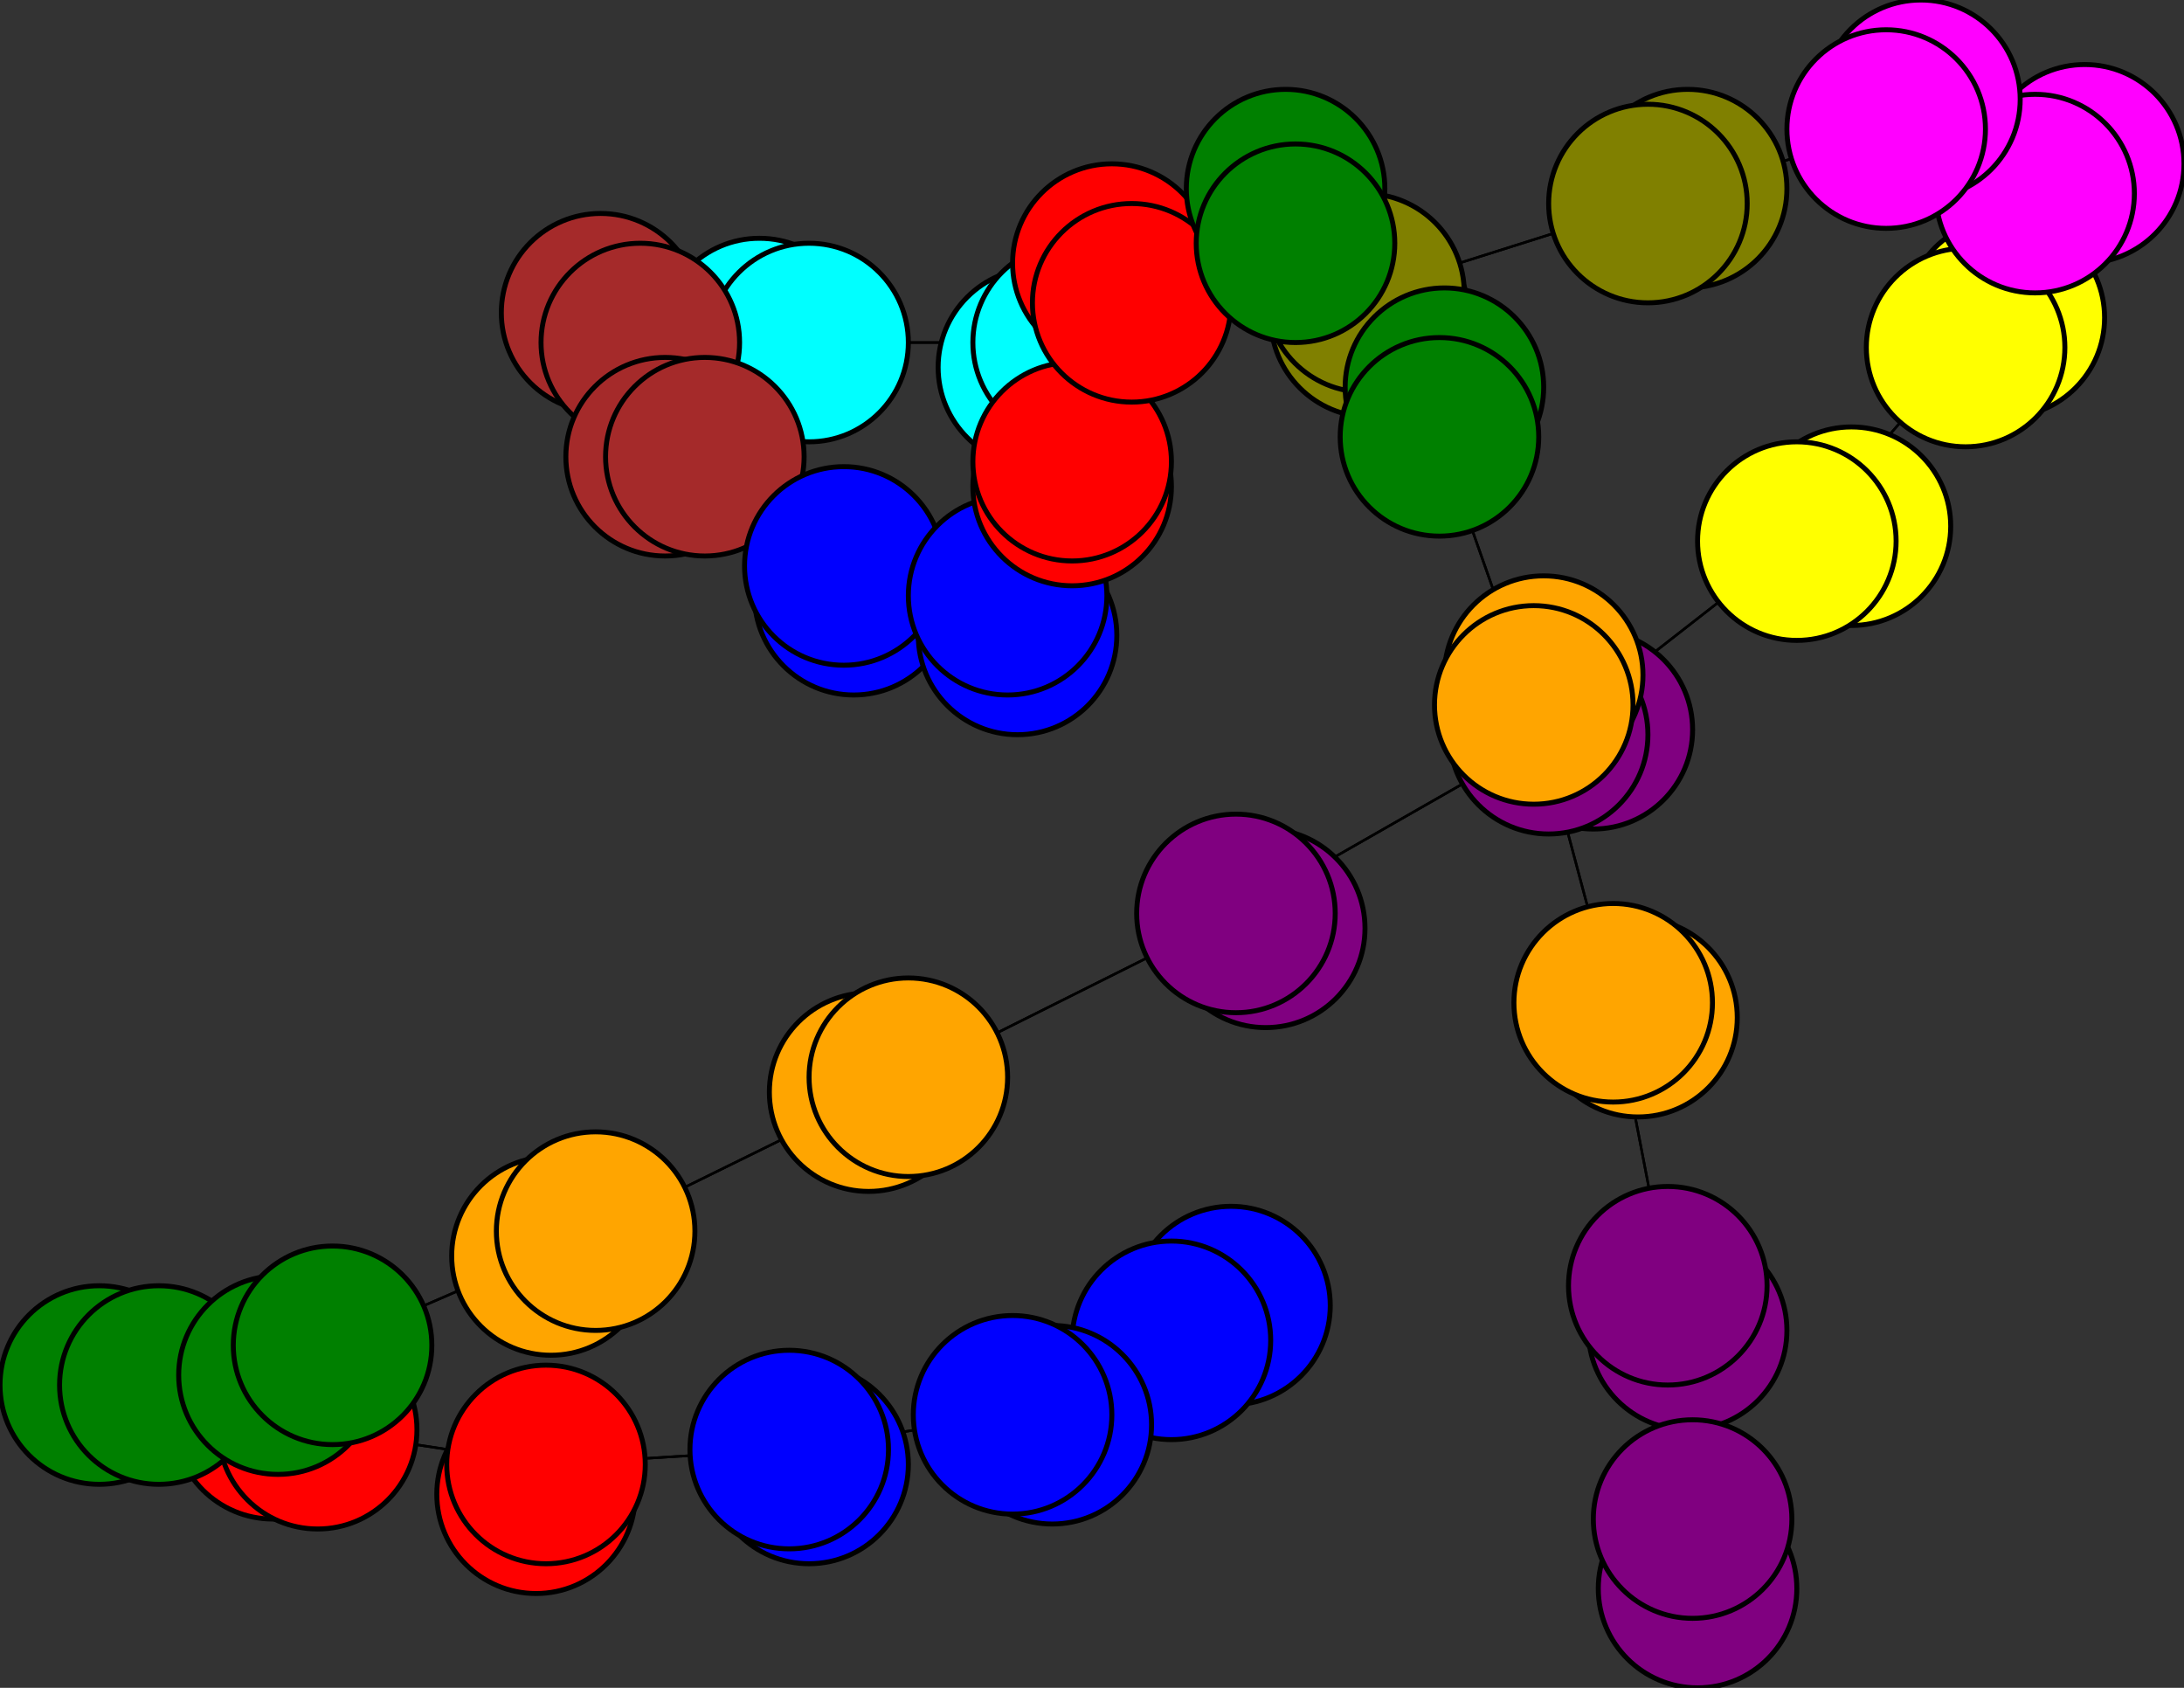 <svg width="440" height="340" xmlns="http://www.w3.org/2000/svg">
<rect width="100%" height="100%" fill="#333333" stroke="none"/>
<path stroke-width="8.857" stroke="black" d="M 248 263 236 270"/>
<path stroke-width="0.5" stroke="black" d="M 203 120 170 114"/>
<path stroke-width="20.0" stroke="black" d="M 205 128 203 120"/>
<path stroke-width="0.5" stroke="black" d="M 170 114 203 120"/>
<path stroke-width="20.0" stroke="black" d="M 170 114 172 120"/>
<path stroke-width="0.5" stroke="black" d="M 170 114 142 92"/>
<path stroke-width="20.0" stroke="black" d="M 172 120 170 114"/>
<path stroke-width="0.5" stroke="black" d="M 142 92 170 114"/>
<path stroke-width="20.0" stroke="black" d="M 142 92 134 92"/>
<path stroke-width="0.5" stroke="black" d="M 142 92 129 69"/>
<path stroke-width="20.0" stroke="black" d="M 134 92 142 92"/>
<path stroke-width="0.5" stroke="black" d="M 129 69 142 92"/>
<path stroke-width="20.0" stroke="black" d="M 129 69 121 63"/>
<path stroke-width="20.0" stroke="black" d="M 203 120 205 128"/>
<path stroke-width="0.5" stroke="black" d="M 129 69 163 69"/>
<path stroke-width="0.5" stroke="black" d="M 163 69 129 69"/>
<path stroke-width="20.0" stroke="black" d="M 163 69 153 68"/>
<path stroke-width="0.5" stroke="black" d="M 163 69 216 69"/>
<path stroke-width="20.0" stroke="black" d="M 153 68 163 69"/>
<path stroke-width="0.5" stroke="black" d="M 216 69 163 69"/>
<path stroke-width="20.0" stroke="black" d="M 216 69 209 74"/>
<path stroke-width="0.5" stroke="black" d="M 216 69 275 59"/>
<path stroke-width="20.0" stroke="black" d="M 209 74 216 69"/>
<path stroke-width="0.5" stroke="black" d="M 275 59 216 69"/>
<path stroke-width="20.0" stroke="black" d="M 275 59 276 64"/>
<path stroke-width="0.5" stroke="black" d="M 275 59 332 41"/>
<path stroke-width="20.0" stroke="black" d="M 276 64 275 59"/>
<path stroke-width="20.0" stroke="black" d="M 121 63 129 69"/>
<path stroke-width="0.5" stroke="black" d="M 203 120 216 93"/>
<path stroke-width="20.0" stroke="black" d="M 216 98 216 93"/>
<path stroke-width="0.5" stroke="black" d="M 216 93 203 120"/>
<path stroke-width="14.429" stroke="black" d="M 342 320 341 306"/>
<path stroke-width="0.5" stroke="black" d="M 336 259 341 306"/>
<path stroke-width="20.0" stroke="black" d="M 336 259 340 268"/>
<path stroke-width="0.5" stroke="black" d="M 336 259 325 202"/>
<path stroke-width="20.0" stroke="black" d="M 340 268 336 259"/>
<path stroke-width="0.5" stroke="black" d="M 325 202 336 259"/>
<path stroke-width="20.0" stroke="black" d="M 325 202 330 205"/>
<path stroke-width="0.5" stroke="black" d="M 325 202 309 142"/>
<path stroke-width="20.0" stroke="black" d="M 330 205 325 202"/>
<path stroke-width="0.5" stroke="black" d="M 309 142 325 202"/>
<path stroke-width="20.0" stroke="black" d="M 309 142 311 136"/>
<path stroke-width="0.5" stroke="black" d="M 309 142 290 88"/>
<path stroke-width="20.0" stroke="black" d="M 311 136 309 142"/>
<path stroke-width="0.5" stroke="black" d="M 290 88 309 142"/>
<path stroke-width="20.0" stroke="black" d="M 290 88 291 78"/>
<path stroke-width="0.5" stroke="black" d="M 290 88 261 49"/>
<path stroke-width="20.0" stroke="black" d="M 291 78 290 88"/>
<path stroke-width="0.5" stroke="black" d="M 261 49 290 88"/>
<path stroke-width="20.0" stroke="black" d="M 261 49 259 38"/>
<path stroke-width="0.5" stroke="black" d="M 261 49 228 61"/>
<path stroke-width="20.0" stroke="black" d="M 259 38 261 49"/>
<path stroke-width="0.5" stroke="black" d="M 228 61 261 49"/>
<path stroke-width="20.0" stroke="black" d="M 228 61 224 53"/>
<path stroke-width="0.5" stroke="black" d="M 228 61 216 93"/>
<path stroke-width="20.0" stroke="black" d="M 224 53 228 61"/>
<path stroke-width="0.5" stroke="black" d="M 216 93 228 61"/>
<path stroke-width="20.0" stroke="black" d="M 216 93 216 98"/>
<path stroke-width="0.5" stroke="black" d="M 332 41 275 59"/>
<path stroke-width="20.0" stroke="black" d="M 332 41 340 38"/>
<path stroke-width="0.5" stroke="black" d="M 332 41 380 26"/>
<path stroke-width="20.0" stroke="black" d="M 340 38 332 41"/>
<path stroke-width="20.0" stroke="black" d="M 111 253 120 248"/>
<path stroke-width="0.5" stroke="black" d="M 67 271 120 248"/>
<path stroke-width="20.0" stroke="black" d="M 67 271 56 277"/>
<path stroke-width="0.5" stroke="black" d="M 67 271 32 279"/>
<path stroke-width="20.0" stroke="black" d="M 56 277 67 271"/>
<path stroke-width="0.5" stroke="black" d="M 32 279 67 271"/>
<path stroke-width="20.0" stroke="black" d="M 32 279 20 279"/>
<path stroke-width="0.5" stroke="black" d="M 32 279 64 288"/>
<path stroke-width="20.0" stroke="black" d="M 20 279 32 279"/>
<path stroke-width="0.5" stroke="black" d="M 64 288 32 279"/>
<path stroke-width="20.0" stroke="black" d="M 64 288 55 286"/>
<path stroke-width="0.5" stroke="black" d="M 64 288 110 295"/>
<path stroke-width="20.0" stroke="black" d="M 55 286 64 288"/>
<path stroke-width="0.5" stroke="black" d="M 110 295 64 288"/>
<path stroke-width="20.0" stroke="black" d="M 110 295 108 301"/>
<path stroke-width="0.5" stroke="black" d="M 110 295 159 292"/>
<path stroke-width="20.0" stroke="black" d="M 108 301 110 295"/>
<path stroke-width="0.5" stroke="black" d="M 159 292 110 295"/>
<path stroke-width="20.0" stroke="black" d="M 159 292 163 295"/>
<path stroke-width="0.5" stroke="black" d="M 159 292 204 285"/>
<path stroke-width="20.0" stroke="black" d="M 163 295 159 292"/>
<path stroke-width="0.5" stroke="black" d="M 204 285 159 292"/>
<path stroke-width="20.0" stroke="black" d="M 204 285 212 287"/>
<path stroke-width="0.5" stroke="black" d="M 204 285 236 270"/>
<path stroke-width="20.0" stroke="black" d="M 212 287 204 285"/>
<path stroke-width="0.5" stroke="black" d="M 236 270 204 285"/>
<path stroke-width="8.857" stroke="black" d="M 236 270 248 263"/>
<path stroke-width="0.5" stroke="black" d="M 120 248 67 271"/>
<path stroke-width="0.5" stroke="black" d="M 341 306 336 259"/>
<path stroke-width="20.0" stroke="black" d="M 120 248 111 253"/>
<path stroke-width="20.0" stroke="black" d="M 175 220 183 217"/>
<path stroke-width="0.5" stroke="black" d="M 380 26 332 41"/>
<path stroke-width="20.0" stroke="black" d="M 380 26 387 20"/>
<path stroke-width="0.5" stroke="black" d="M 380 26 410 39"/>
<path stroke-width="20.0" stroke="black" d="M 387 20 380 26"/>
<path stroke-width="0.5" stroke="black" d="M 410 39 380 26"/>
<path stroke-width="20.0" stroke="black" d="M 410 39 420 33"/>
<path stroke-width="0.5" stroke="black" d="M 410 39 396 70"/>
<path stroke-width="20.0" stroke="black" d="M 420 33 410 39"/>
<path stroke-width="0.5" stroke="black" d="M 396 70 410 39"/>
<path stroke-width="20.0" stroke="black" d="M 396 70 404 64"/>
<path stroke-width="0.5" stroke="black" d="M 396 70 362 109"/>
<path stroke-width="20.0" stroke="black" d="M 404 64 396 70"/>
<path stroke-width="0.5" stroke="black" d="M 362 109 396 70"/>
<path stroke-width="20.0" stroke="black" d="M 362 109 373 106"/>
<path stroke-width="0.5" stroke="black" d="M 362 109 312 148"/>
<path stroke-width="20.0" stroke="black" d="M 373 106 362 109"/>
<path stroke-width="0.5" stroke="black" d="M 312 148 362 109"/>
<path stroke-width="20.0" stroke="black" d="M 312 148 321 147"/>
<path stroke-width="0.5" stroke="black" d="M 312 148 249 184"/>
<path stroke-width="20.0" stroke="black" d="M 321 147 312 148"/>
<path stroke-width="0.5" stroke="black" d="M 249 184 312 148"/>
<path stroke-width="20.0" stroke="black" d="M 249 184 255 187"/>
<path stroke-width="0.5" stroke="black" d="M 249 184 183 217"/>
<path stroke-width="20.0" stroke="black" d="M 255 187 249 184"/>
<path stroke-width="0.5" stroke="black" d="M 183 217 249 184"/>
<path stroke-width="20.0" stroke="black" d="M 183 217 175 220"/>
<path stroke-width="0.5" stroke="black" d="M 183 217 120 248"/>
<path stroke-width="0.5" stroke="black" d="M 120 248 183 217"/>
<path stroke-width="14.429" stroke="black" d="M 341 306 342 320"/>
<circle cx="248" cy="263" r="20.0" style="fill:blue;stroke:black;stroke-width:1.0"/>
<circle cx="236" cy="270" r="20.0" style="fill:blue;stroke:black;stroke-width:1.0"/>
<circle cx="212" cy="287" r="20.0" style="fill:blue;stroke:black;stroke-width:1.0"/>
<circle cx="204" cy="285" r="20.0" style="fill:blue;stroke:black;stroke-width:1.0"/>
<circle cx="163" cy="295" r="20.0" style="fill:blue;stroke:black;stroke-width:1.0"/>
<circle cx="159" cy="292" r="20.0" style="fill:blue;stroke:black;stroke-width:1.0"/>
<circle cx="108" cy="301" r="20.0" style="fill:red;stroke:black;stroke-width:1.0"/>
<circle cx="110" cy="295" r="20.0" style="fill:red;stroke:black;stroke-width:1.0"/>
<circle cx="55" cy="286" r="20.0" style="fill:red;stroke:black;stroke-width:1.0"/>
<circle cx="64" cy="288" r="20.0" style="fill:red;stroke:black;stroke-width:1.0"/>
<circle cx="20" cy="279" r="20.0" style="fill:green;stroke:black;stroke-width:1.0"/>
<circle cx="32" cy="279" r="20.0" style="fill:green;stroke:black;stroke-width:1.0"/>
<circle cx="56" cy="277" r="20.0" style="fill:green;stroke:black;stroke-width:1.0"/>
<circle cx="67" cy="271" r="20.0" style="fill:green;stroke:black;stroke-width:1.0"/>
<circle cx="111" cy="253" r="20.0" style="fill:orange;stroke:black;stroke-width:1.0"/>
<circle cx="120" cy="248" r="20.0" style="fill:orange;stroke:black;stroke-width:1.0"/>
<circle cx="175" cy="220" r="20.0" style="fill:orange;stroke:black;stroke-width:1.0"/>
<circle cx="183" cy="217" r="20.0" style="fill:orange;stroke:black;stroke-width:1.0"/>
<circle cx="255" cy="187" r="20.0" style="fill:purple;stroke:black;stroke-width:1.0"/>
<circle cx="249" cy="184" r="20.0" style="fill:purple;stroke:black;stroke-width:1.0"/>
<circle cx="321" cy="147" r="20.0" style="fill:purple;stroke:black;stroke-width:1.0"/>
<circle cx="312" cy="148" r="20.0" style="fill:purple;stroke:black;stroke-width:1.0"/>
<circle cx="373" cy="106" r="20.0" style="fill:yellow;stroke:black;stroke-width:1.0"/>
<circle cx="362" cy="109" r="20.0" style="fill:yellow;stroke:black;stroke-width:1.0"/>
<circle cx="404" cy="64" r="20.0" style="fill:yellow;stroke:black;stroke-width:1.0"/>
<circle cx="396" cy="70" r="20.0" style="fill:yellow;stroke:black;stroke-width:1.0"/>
<circle cx="420" cy="33" r="20.0" style="fill:fuchsia;stroke:black;stroke-width:1.0"/>
<circle cx="410" cy="39" r="20.0" style="fill:fuchsia;stroke:black;stroke-width:1.0"/>
<circle cx="387" cy="20" r="20.0" style="fill:fuchsia;stroke:black;stroke-width:1.0"/>
<circle cx="380" cy="26" r="20.0" style="fill:fuchsia;stroke:black;stroke-width:1.0"/>
<circle cx="340" cy="38" r="20.0" style="fill:olive;stroke:black;stroke-width:1.0"/>
<circle cx="332" cy="41" r="20.0" style="fill:olive;stroke:black;stroke-width:1.0"/>
<circle cx="276" cy="64" r="20.0" style="fill:olive;stroke:black;stroke-width:1.0"/>
<circle cx="275" cy="59" r="20.0" style="fill:olive;stroke:black;stroke-width:1.0"/>
<circle cx="209" cy="74" r="20.0" style="fill:aqua;stroke:black;stroke-width:1.0"/>
<circle cx="216" cy="69" r="20.0" style="fill:aqua;stroke:black;stroke-width:1.0"/>
<circle cx="153" cy="68" r="20.0" style="fill:aqua;stroke:black;stroke-width:1.0"/>
<circle cx="163" cy="69" r="20.0" style="fill:aqua;stroke:black;stroke-width:1.0"/>
<circle cx="121" cy="63" r="20.0" style="fill:brown;stroke:black;stroke-width:1.0"/>
<circle cx="129" cy="69" r="20.0" style="fill:brown;stroke:black;stroke-width:1.0"/>
<circle cx="134" cy="92" r="20.0" style="fill:brown;stroke:black;stroke-width:1.0"/>
<circle cx="142" cy="92" r="20.0" style="fill:brown;stroke:black;stroke-width:1.0"/>
<circle cx="172" cy="120" r="20.0" style="fill:blue;stroke:black;stroke-width:1.0"/>
<circle cx="170" cy="114" r="20.0" style="fill:blue;stroke:black;stroke-width:1.0"/>
<circle cx="205" cy="128" r="20.0" style="fill:blue;stroke:black;stroke-width:1.0"/>
<circle cx="203" cy="120" r="20.0" style="fill:blue;stroke:black;stroke-width:1.0"/>
<circle cx="216" cy="98" r="20.0" style="fill:red;stroke:black;stroke-width:1.0"/>
<circle cx="216" cy="93" r="20.0" style="fill:red;stroke:black;stroke-width:1.0"/>
<circle cx="224" cy="53" r="20.0" style="fill:red;stroke:black;stroke-width:1.0"/>
<circle cx="228" cy="61" r="20.0" style="fill:red;stroke:black;stroke-width:1.0"/>
<circle cx="259" cy="38" r="20.0" style="fill:green;stroke:black;stroke-width:1.0"/>
<circle cx="261" cy="49" r="20.0" style="fill:green;stroke:black;stroke-width:1.0"/>
<circle cx="291" cy="78" r="20.0" style="fill:green;stroke:black;stroke-width:1.0"/>
<circle cx="290" cy="88" r="20.0" style="fill:green;stroke:black;stroke-width:1.0"/>
<circle cx="311" cy="136" r="20.0" style="fill:orange;stroke:black;stroke-width:1.0"/>
<circle cx="309" cy="142" r="20.0" style="fill:orange;stroke:black;stroke-width:1.0"/>
<circle cx="330" cy="205" r="20.0" style="fill:orange;stroke:black;stroke-width:1.0"/>
<circle cx="325" cy="202" r="20.0" style="fill:orange;stroke:black;stroke-width:1.0"/>
<circle cx="340" cy="268" r="20.0" style="fill:purple;stroke:black;stroke-width:1.0"/>
<circle cx="336" cy="259" r="20.0" style="fill:purple;stroke:black;stroke-width:1.0"/>
<circle cx="342" cy="320" r="20.0" style="fill:purple;stroke:black;stroke-width:1.0"/>
<circle cx="341" cy="306" r="20.0" style="fill:purple;stroke:black;stroke-width:1.0"/>
</svg>
